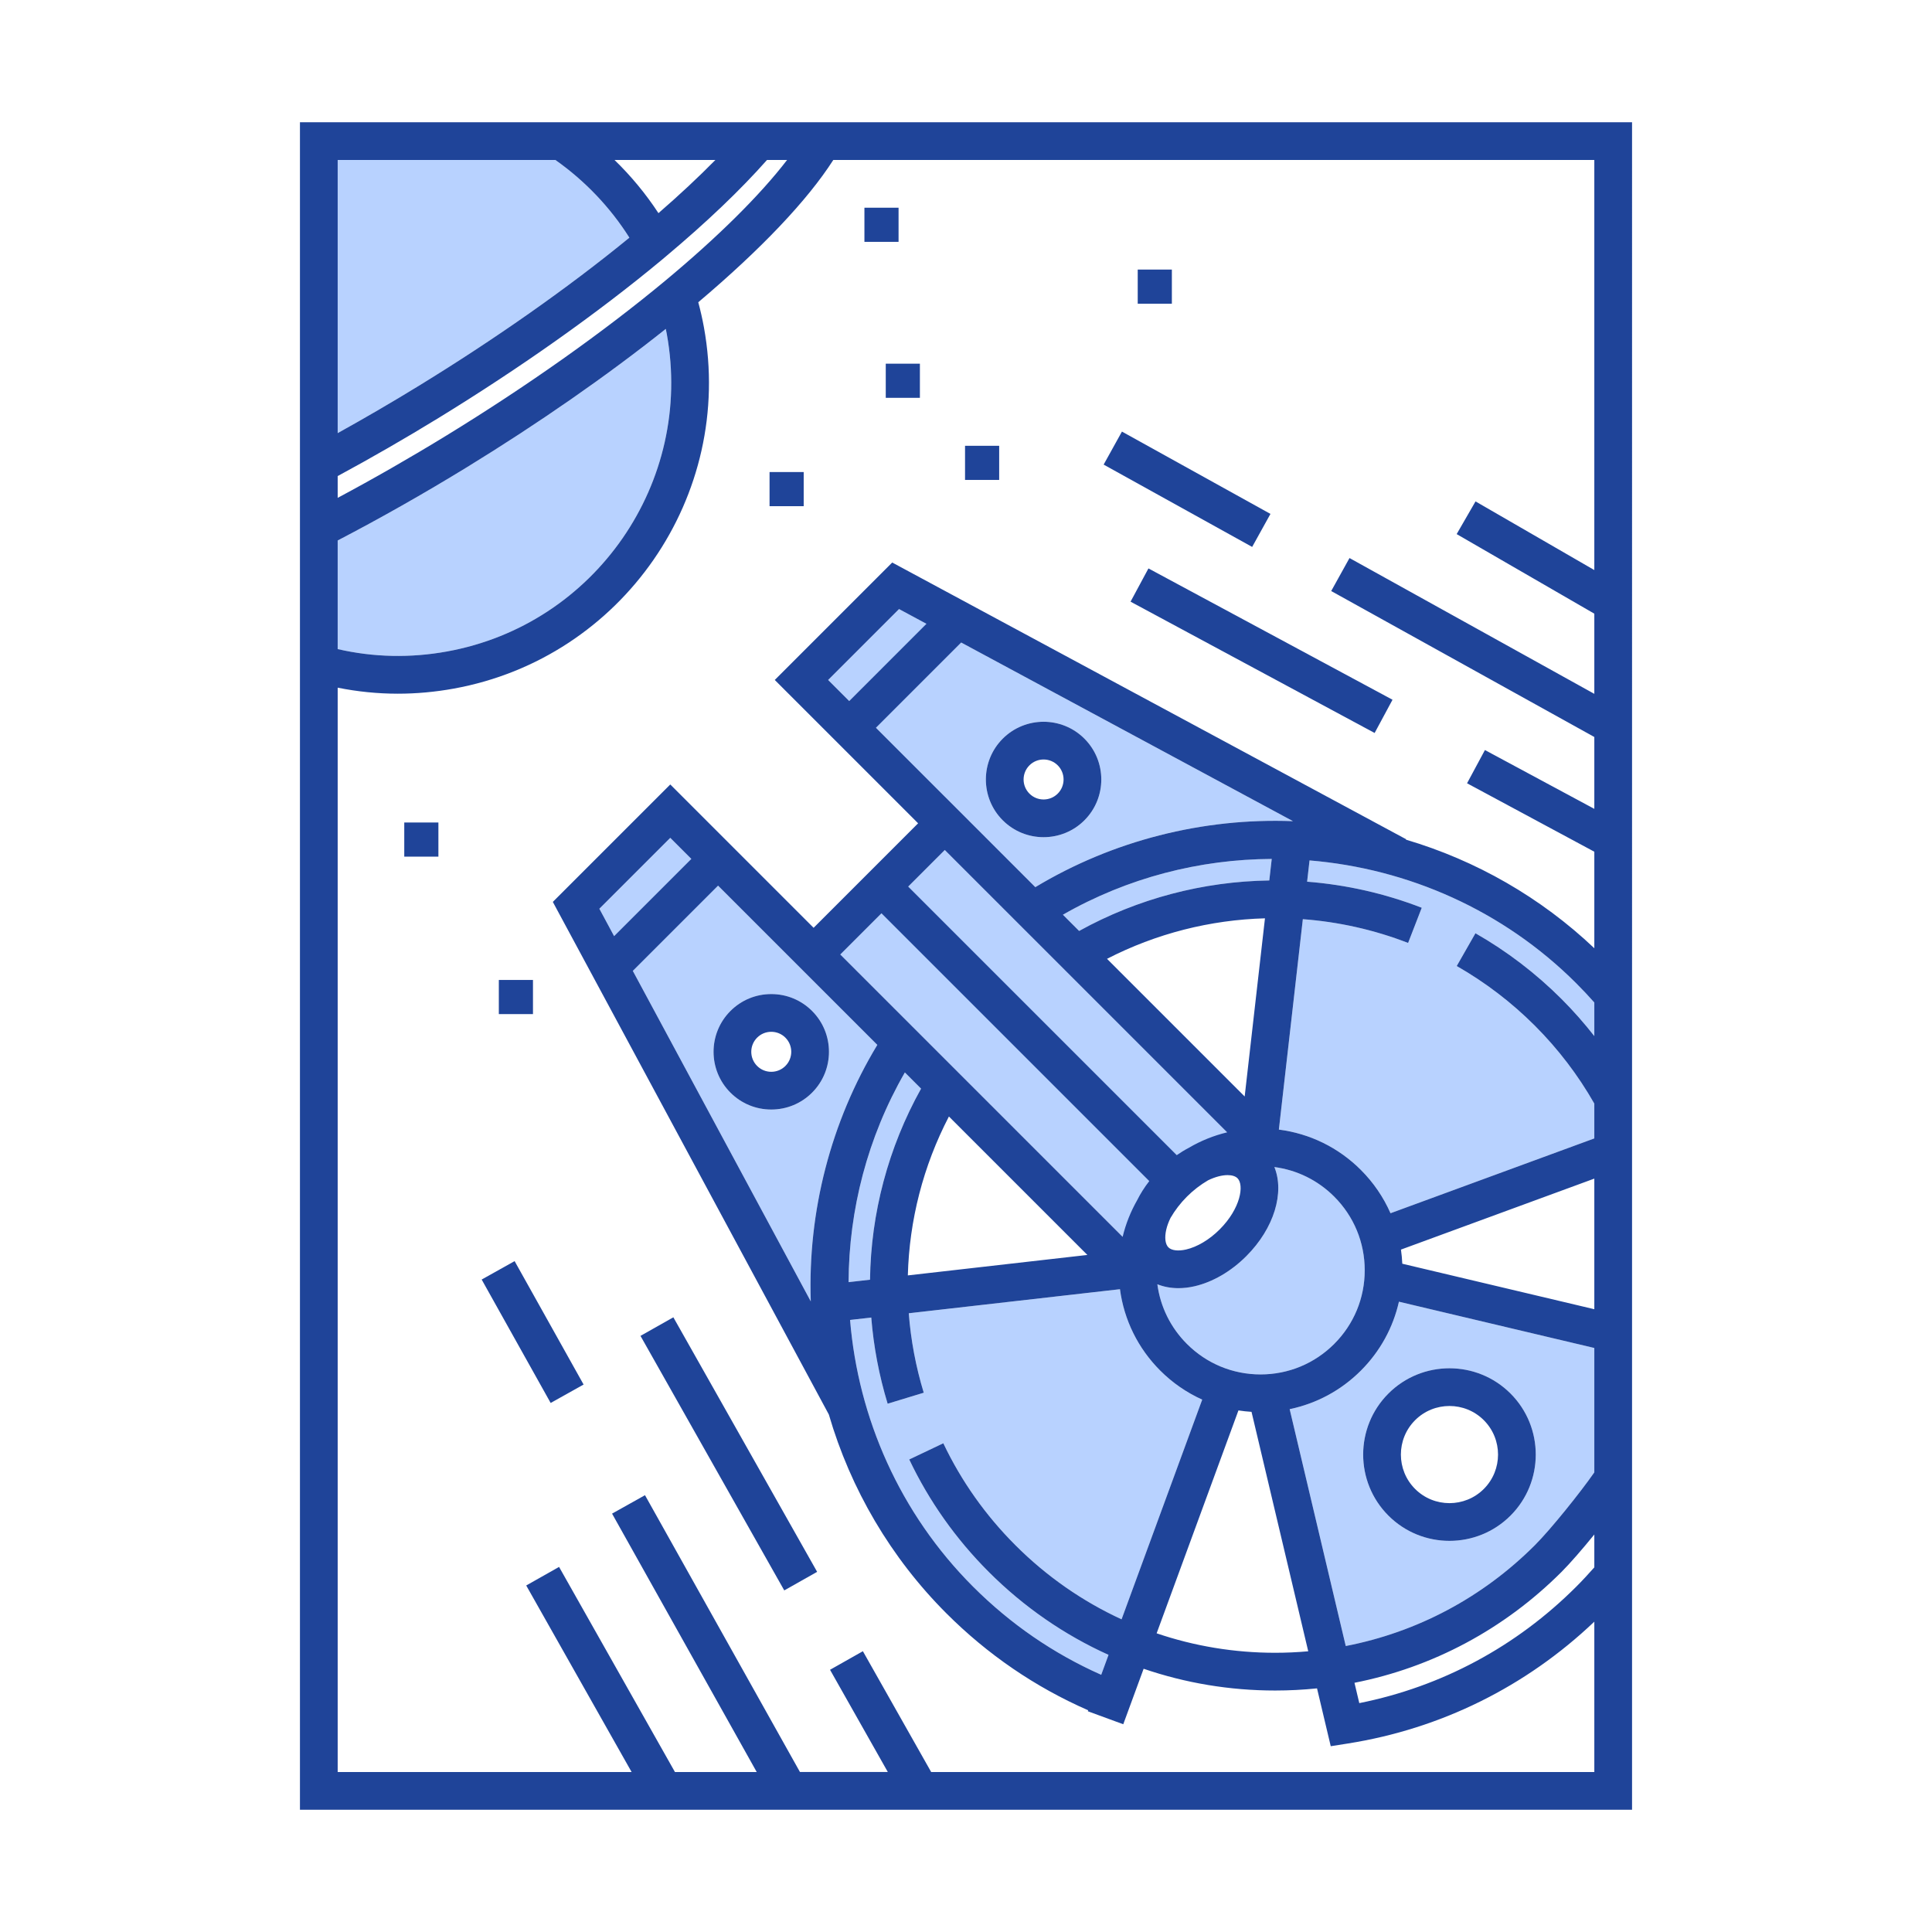 <?xml version="1.0" ?><!DOCTYPE svg  PUBLIC '-//W3C//DTD SVG 1.1//EN'  'http://www.w3.org/Graphics/SVG/1.1/DTD/svg11.dtd'><svg enable-background="new 0 0 512 512" height="512px" id="Spaceship" version="1.1" viewBox="0 0 512 512" width="512px" xml:space="preserve" xmlns="http://www.w3.org/2000/svg" xmlns:xlink="http://www.w3.org/1999/xlink"><path d="M314.546,356.15c5.214,5.215,12.145,8.086,19.518,8.086s14.305-2.871,19.518-8.086  c5.213-5.213,8.084-12.145,8.084-19.516c0-7.373-2.871-14.305-8.084-19.518c-4.34-4.34-9.872-7.049-15.856-7.838  c2.728,6.734-0.021,16.195-7.44,23.615c-4.045,4.045-8.92,6.881-13.723,7.982c-1.465,0.336-2.898,0.502-4.275,0.502  c-2.002,0-3.88-0.357-5.572-1.037C307.511,346.309,310.218,351.822,314.546,356.15z" fill="#B8D2FF"/><path d="M337.022,227.627c-19.06,0.093-38.164,4.949-55.344,14.783l4.301,4.301  c15.539-8.598,32.891-13.121,50.394-13.38L337.022,227.627z" fill="#B8D2FF"/><path d="M244.092,288.502l-4.294-4.295c-9.926,17.244-14.825,36.432-14.916,55.576l5.681-0.648  C230.797,321.512,235.38,304.123,244.092,288.502z" fill="#B8D2FF"/><path d="M222.685,252.95l22.226,22.224l-0.001,0.002l52.603,52.602c5.774-5.846,10.47-10.549,13.646-13.723  c0,0,3.411-3.406,14.05-13.973l-74.83-74.827L222.685,252.95z" fill="#B8D2FF"/><path d="M208.541,252.95L208.541,252.95l-30.914-30.916l-18.792,18.791l56.03,104.056  c-0.823-23.869,5.312-47.613,17.631-67.977L208.541,252.95z M204.393,294.039c-4.088,0-7.93-1.592-10.82-4.48  c-5.966-5.967-5.966-15.674,0-21.641c2.891-2.891,6.732-4.48,10.82-4.48c4.087,0,7.93,1.592,10.819,4.48  c5.966,5.967,5.966,15.674,0,21.641C212.322,292.447,208.479,294.039,204.393,294.039z" fill="#B8D2FF"/><path d="M269.092,409.492c8.284,8.285,17.803,14.887,28.137,19.646l21.369-58.221  c-4.089-1.846-7.855-4.428-11.122-7.695c-5.904-5.904-9.594-13.428-10.674-21.568l-55.969,6.375  c0.543,7.068,1.86,14.125,3.969,21.057l-9.567,2.912c-2.287-7.518-3.726-15.172-4.341-22.836l-5.618,0.641  c2.161,26.01,13.188,51.268,32.594,70.672c9.916,9.918,21.324,17.756,33.964,23.365l1.938-5.281  c-11.675-5.271-22.421-12.666-31.75-21.994c-8.723-8.723-15.809-18.744-21.061-29.787l9.03-4.295  C254.752,392.492,261.178,401.58,269.092,409.492z" fill="#B8D2FF"/><path d="M345.269,243.592l-6.352,55.759c8.204,1.051,15.791,4.75,21.734,10.693c3.36,3.361,5.996,7.248,7.852,11.473  l54.008-19.826v-9.227c-4.27-7.502-9.555-14.445-15.749-20.641c-6.174-6.174-13.142-11.496-20.71-15.819l4.959-8.684  c8.342,4.765,16.02,10.629,22.822,17.432c3.105,3.105,5.993,6.391,8.678,9.818v-8.898c-1.512-1.709-3.109-3.41-4.773-5.074  c-19.397-19.397-44.67-30.421-70.695-32.58l-0.642,5.637c10.3,0.808,20.54,3.094,30.38,6.908l-3.615,9.325  C364.132,246.387,354.726,244.301,345.269,243.592z" fill="#B8D2FF"/><path d="M250.38,211.111l23.992,23.993c20.463-12.32,44.319-18.409,68.275-17.486l-104.394-56.212l-18.791,18.792  l30.915,30.915L250.38,211.111z M265.74,195.75c5.966-5.966,15.675-5.966,21.64,0c5.967,5.966,5.967,15.673,0,21.64  c-2.982,2.982-6.9,4.474-10.819,4.474s-7.837-1.491-10.819-4.474C259.774,211.424,259.774,201.717,265.74,195.75z" fill="#B8D2FF"/><path d="M147.192,42.4H136.72H89.49v23.65v48.729c7.126-3.947,14.314-8.137,21.458-12.513  c20.52-12.577,39.769-26.124,55.845-39.283C161.717,54.939,155.008,47.911,147.192,42.4z" fill="#B8D2FF"/><path d="M89.49,172.019c9.521,2.186,19.262,2.399,29.014,0.623c39.231-7.135,65.342-44.865,58.207-84.106  c-0.084-0.459-0.18-0.914-0.271-1.37c-15.543,12.382-33.65,24.98-52.816,36.729c-11.382,6.969-22.849,13.462-34.133,19.343V172.019z  " fill="#B8D2FF"/><path d="M406.759,409.492c4.227-4.225,12.068-13.998,15.752-19.297v-32.963l-51.778-12.266  c-1.545,6.859-4.986,13.162-10.081,18.256c-5.248,5.248-11.774,8.746-18.877,10.219l14.866,62.771  C375.512,432.559,392.866,423.387,406.759,409.492z M367.944,369.297c8.92-8.922,23.436-8.922,32.357,0  c8.92,8.922,8.92,23.436,0,32.357c-4.461,4.461-10.32,6.691-16.18,6.691c-5.858,0-11.718-2.23-16.178-6.691  C359.023,392.732,359.023,378.219,367.944,369.297z" fill="#B8D2FF"/><path d="M136.72,32.4H79.49v33.65v74.15v8.189V479.6h353.021V32.4H136.72z M262.021,416.564  c9.329,9.328,20.075,16.723,31.75,21.994l-1.938,5.281c-12.64-5.609-24.048-13.447-33.964-23.365  c-19.406-19.404-30.433-44.662-32.594-70.672l5.618-0.641c0.615,7.664,2.054,15.318,4.341,22.836l9.567-2.912  c-2.108-6.932-3.426-13.988-3.969-21.057l55.969-6.375c1.08,8.141,4.77,15.664,10.674,21.568c3.267,3.268,7.033,5.85,11.122,7.695  l-21.369,58.221c-10.334-4.76-19.853-11.361-28.137-19.646c-7.914-7.912-14.34-17-19.102-27.01l-9.03,4.295  C246.212,397.82,253.298,407.842,262.021,416.564z M214.865,344.881l-47.167-87.596l22.59-22.589l18.254,18.254h-0.001  l23.955,23.955C220.177,297.268,214.042,321.012,214.865,344.881z M162.749,248.093l-3.914-7.268l18.792-18.791l5.59,5.59  L162.749,248.093z M254.715,170.27l87.933,47.348c-23.956-0.923-47.813,5.166-68.275,17.486l-23.992-23.993l-0.002,0.001  l-18.253-18.253L254.715,170.27z M225.054,185.789l-5.591-5.591l18.791-18.792l7.269,3.914L225.054,185.789z M346.4,233.657  l0.642-5.637c26.025,2.158,51.298,13.183,70.695,32.58c1.664,1.664,3.262,3.365,4.773,5.074v8.898  c-2.685-3.428-5.572-6.713-8.678-9.818c-6.803-6.803-14.48-12.667-22.822-17.432l-4.959,8.684  c7.568,4.323,14.536,9.645,20.71,15.819c6.194,6.195,11.479,13.139,15.749,20.641v9.227l-54.008,19.826  c-1.855-4.225-4.491-8.111-7.852-11.473c-5.943-5.943-13.53-9.643-21.734-10.693l6.352-55.759  c9.457,0.709,18.863,2.795,27.896,6.297l3.615-9.325C366.94,236.75,356.7,234.464,346.4,233.657z M422.511,312.344v34.611  L371.622,334.9c-0.057-1.262-0.174-2.512-0.354-3.746L422.511,312.344z M335.229,243.366l-5.378,47.216L293.368,254.1  C306.408,247.387,320.744,243.77,335.229,243.366z M285.979,246.711l-4.301-4.301c17.18-9.834,36.284-14.69,55.344-14.783  l-0.649,5.704C318.87,233.59,301.519,238.114,285.979,246.711z M327.95,312.246c1.803,1.801,0.854,7.986-4.736,13.576  c-2.695,2.695-5.936,4.631-8.889,5.309c-2.1,0.482-3.852,0.268-4.689-0.572c-0.839-0.838-1.053-2.592-0.57-4.689  c0.232-1.016,0.623-2.066,1.135-3.115c1.186-2.033,2.638-3.928,4.346-5.637c1.696-1.695,3.576-3.139,5.592-4.32  c1.945-0.945,3.748-1.381,5.174-1.381C326.491,311.416,327.414,311.709,327.95,312.246z M312.286,341.379  c1.377,0,2.811-0.166,4.275-0.502c4.803-1.102,9.678-3.938,13.723-7.982c7.419-7.42,10.168-16.881,7.44-23.615  c5.984,0.789,11.517,3.498,15.856,7.838c5.213,5.213,8.084,12.145,8.084,19.518c0,7.371-2.871,14.303-8.084,19.516  c-5.213,5.215-12.145,8.086-19.518,8.086s-14.304-2.871-19.518-8.086c-4.328-4.328-7.035-9.842-7.832-15.809  C308.406,341.021,310.284,341.379,312.286,341.379z M250.378,225.255l22.227,22.226l0.001-0.002l52.603,52.603  c-3.58,0.861-7.002,2.242-10.172,4.109c-1.076,0.561-2.141,1.209-3.189,1.938l-71.171-71.171L250.378,225.255z M304.573,312.998  c-1.275,1.637-2.363,3.357-3.24,5.117c-1.72,3.027-3.006,6.271-3.821,9.662l-52.603-52.602l0.001-0.002l-22.226-22.224l10.92-10.92  L304.573,312.998z M288.165,332.574l-47.579,5.42c0.387-14.604,4.068-28.994,10.887-42.111L288.165,332.574z M239.798,284.207  l4.294,4.295c-8.712,15.621-13.295,33.01-13.529,50.633l-5.681,0.648C224.973,320.639,229.872,301.451,239.798,284.207z   M328.2,373.777c1.144,0.18,2.301,0.301,3.467,0.375l15.029,63.457c-2.9,0.258-5.824,0.395-8.771,0.395  c-10.849,0-21.424-1.77-31.404-5.158L328.2,373.777z M341.774,373.441c7.103-1.473,13.629-4.971,18.877-10.219  c5.095-5.094,8.536-11.396,10.081-18.256l51.778,12.266v32.963c-3.684,5.299-11.525,15.072-15.752,19.297  c-13.893,13.895-31.247,23.066-50.118,26.721L341.774,373.441z M413.831,416.564c2.316-2.316,5.536-6.045,8.68-9.91v8.715  c-1.559,1.76-3.15,3.482-4.773,5.105c-15.889,15.889-35.693,26.502-57.513,30.871l-1.276-5.389  C379.609,441.877,398.604,431.789,413.831,416.564z M422.511,151.071c-11.078-6.416-30.371-17.551-31.48-18.192l-4.998,8.661  c8.719,5.032,29.371,16.96,36.479,21.09v21.248l-64.879-35.991l-4.85,8.744l69.729,38.682v19.047l-28.992-15.589l-4.736,8.808  l33.729,18.135v25.582c-14.17-13.444-31.348-23.29-49.928-28.778l0.059-0.107l-136.197-73.337l-31.124,31.124l37.986,37.986  l-9.702,9.703l-7.071,7.071l-10.92,10.919l-37.986-37.986l-31.124,31.124l73.148,135.848c5.758,19.771,16.438,37.977,31.146,52.684  c10.949,10.949,23.577,19.572,37.583,25.697l-0.094,0.256l9.388,3.445l5.397-14.707c11.07,3.787,22.809,5.766,34.853,5.766  c3.733,0,7.436-0.193,11.1-0.568l3.635,15.328l4.576-0.725c24.667-3.908,47.16-15.061,65.275-32.281V469.6H246.768l-18.095-32.012  l-8.705,4.922l15.313,27.09h-23.285l-41.066-73.357l-8.726,4.885l38.332,68.473h-21.67l-30.706-54.35l-8.706,4.92l27.928,49.43  H89.49V182.241c5.265,1.056,10.583,1.595,15.93,1.595c4.942,0,9.909-0.452,14.875-1.356c44.654-8.121,74.376-51.067,66.254-95.737  c-0.41-2.25-0.917-4.471-1.499-6.644c16.664-14.085,28.938-27.018,35.778-37.699h201.683V151.071z M166.793,62.983  c-16.076,13.159-35.325,26.706-55.845,39.283c-7.144,4.376-14.332,8.566-21.458,12.513V66.05V42.4h47.229h10.473  C155.008,47.911,161.717,54.939,166.793,62.983z M162.858,42.4h26.719c-4.411,4.49-9.438,9.191-15.079,14.087  C171.158,51.388,167.248,46.653,162.858,42.4z M116.173,110.793c21.736-13.323,42.11-27.737,58.911-41.678  c0.49-0.405,0.98-0.81,1.399-1.174c10.815-9.07,19.793-17.646,26.773-25.541h5.327c-7.139,9.294-18.32,20.399-32.427,32.112  c-16.453,13.652-36.427,27.779-57.759,40.854c-9.632,5.898-19.325,11.455-28.908,16.571v-5.773  C98.323,121.388,107.281,116.24,116.173,110.793z M123.623,123.893c19.166-11.748,37.273-24.347,52.816-36.729  c0.092,0.457,0.188,0.911,0.271,1.37c7.135,39.242-18.976,76.972-58.207,84.106c-9.752,1.776-19.493,1.563-29.014-0.623v-28.783  C100.774,137.355,112.241,130.862,123.623,123.893z" fill="#1F4499"/><rect fill="#1F4499" height="9.047" width="9.046" x="234.736" y="96.381"/><rect fill="#1F4499" height="9.047" width="9.047" x="229.081" y="55.046"/><rect fill="#1F4499" height="9.046" width="9.047" x="255.745" y="118.14"/><rect fill="#1F4499" height="9.047" width="9.047" x="132.196" y="259.699"/><rect fill="#1F4499" height="9.047" width="9.046" x="107.134" y="217.971"/><rect fill="#1F4499" height="9.046" width="9.047" x="203.94" y="125.097"/><rect fill="#1F4499" height="9.047" width="9.047" x="301.509" y="71.438"/><path d="M215.212,267.918c-2.89-2.889-6.732-4.48-10.819-4.48c-4.088,0-7.93,1.59-10.82,4.48  c-5.966,5.967-5.966,15.674,0,21.641c2.891,2.889,6.732,4.48,10.82,4.48c4.087,0,7.93-1.592,10.819-4.48  C221.178,283.592,221.178,273.885,215.212,267.918z M208.141,282.486c-1.001,1.002-2.332,1.553-3.748,1.553  s-2.748-0.551-3.749-1.553c-2.066-2.066-2.066-5.43,0-7.496c1.001-1.002,2.333-1.553,3.749-1.553s2.747,0.551,3.748,1.551v0.002  C210.207,277.057,210.207,280.42,208.141,282.486z" fill="#1F4499"/><path d="M276.561,221.864c3.919,0,7.837-1.492,10.819-4.474c5.967-5.966,5.967-15.673,0-21.64  c-5.965-5.966-15.674-5.966-21.64,0c-5.966,5.966-5.966,15.673,0.001,21.64C268.724,220.373,272.642,221.864,276.561,221.864z   M272.812,202.822c1.033-1.034,2.392-1.55,3.749-1.55s2.716,0.517,3.749,1.55c2.066,2.067,2.066,5.43,0,7.497s-5.431,2.067-7.498,0  C270.745,208.252,270.745,204.889,272.812,202.822z" fill="#1F4499"/><path d="M384.122,408.346c5.859,0,11.719-2.23,16.18-6.691c8.92-8.922,8.92-23.436,0-32.357  c-8.922-8.922-23.438-8.922-32.357,0c-8.921,8.922-8.921,23.436,0,32.357C372.404,406.115,378.264,408.346,384.122,408.346z   M375.015,376.367c2.512-2.51,5.81-3.766,9.107-3.766c3.299,0,6.598,1.256,9.107,3.766c5.022,5.023,5.022,13.193,0,18.217  c-5.021,5.021-13.192,5.021-18.215,0C369.993,389.561,369.993,381.391,375.015,376.367z" fill="#1F4499"/><rect fill="#1F4499" height="10" transform="matrix(-0.881 -0.474 0.474 -0.881 547.043 482.999)" width="73.417" x="297.624" y="167.624"/><rect fill="#1F4499" height="9.999" transform="matrix(0.875 0.485 -0.485 0.875 102.349 -136.242)" width="44.981" x="291.906" y="124.62"/><rect fill="#1F4499" height="10" transform="matrix(0.492 0.871 -0.871 0.492 433.56 27.357)" width="77.444" x="154.613" y="380.234"/><rect fill="#1F4499" height="10" transform="matrix(-0.488 -0.873 0.873 -0.488 -98.147 648.247)" width="37.464" x="122.198" y="347.891"/></svg>